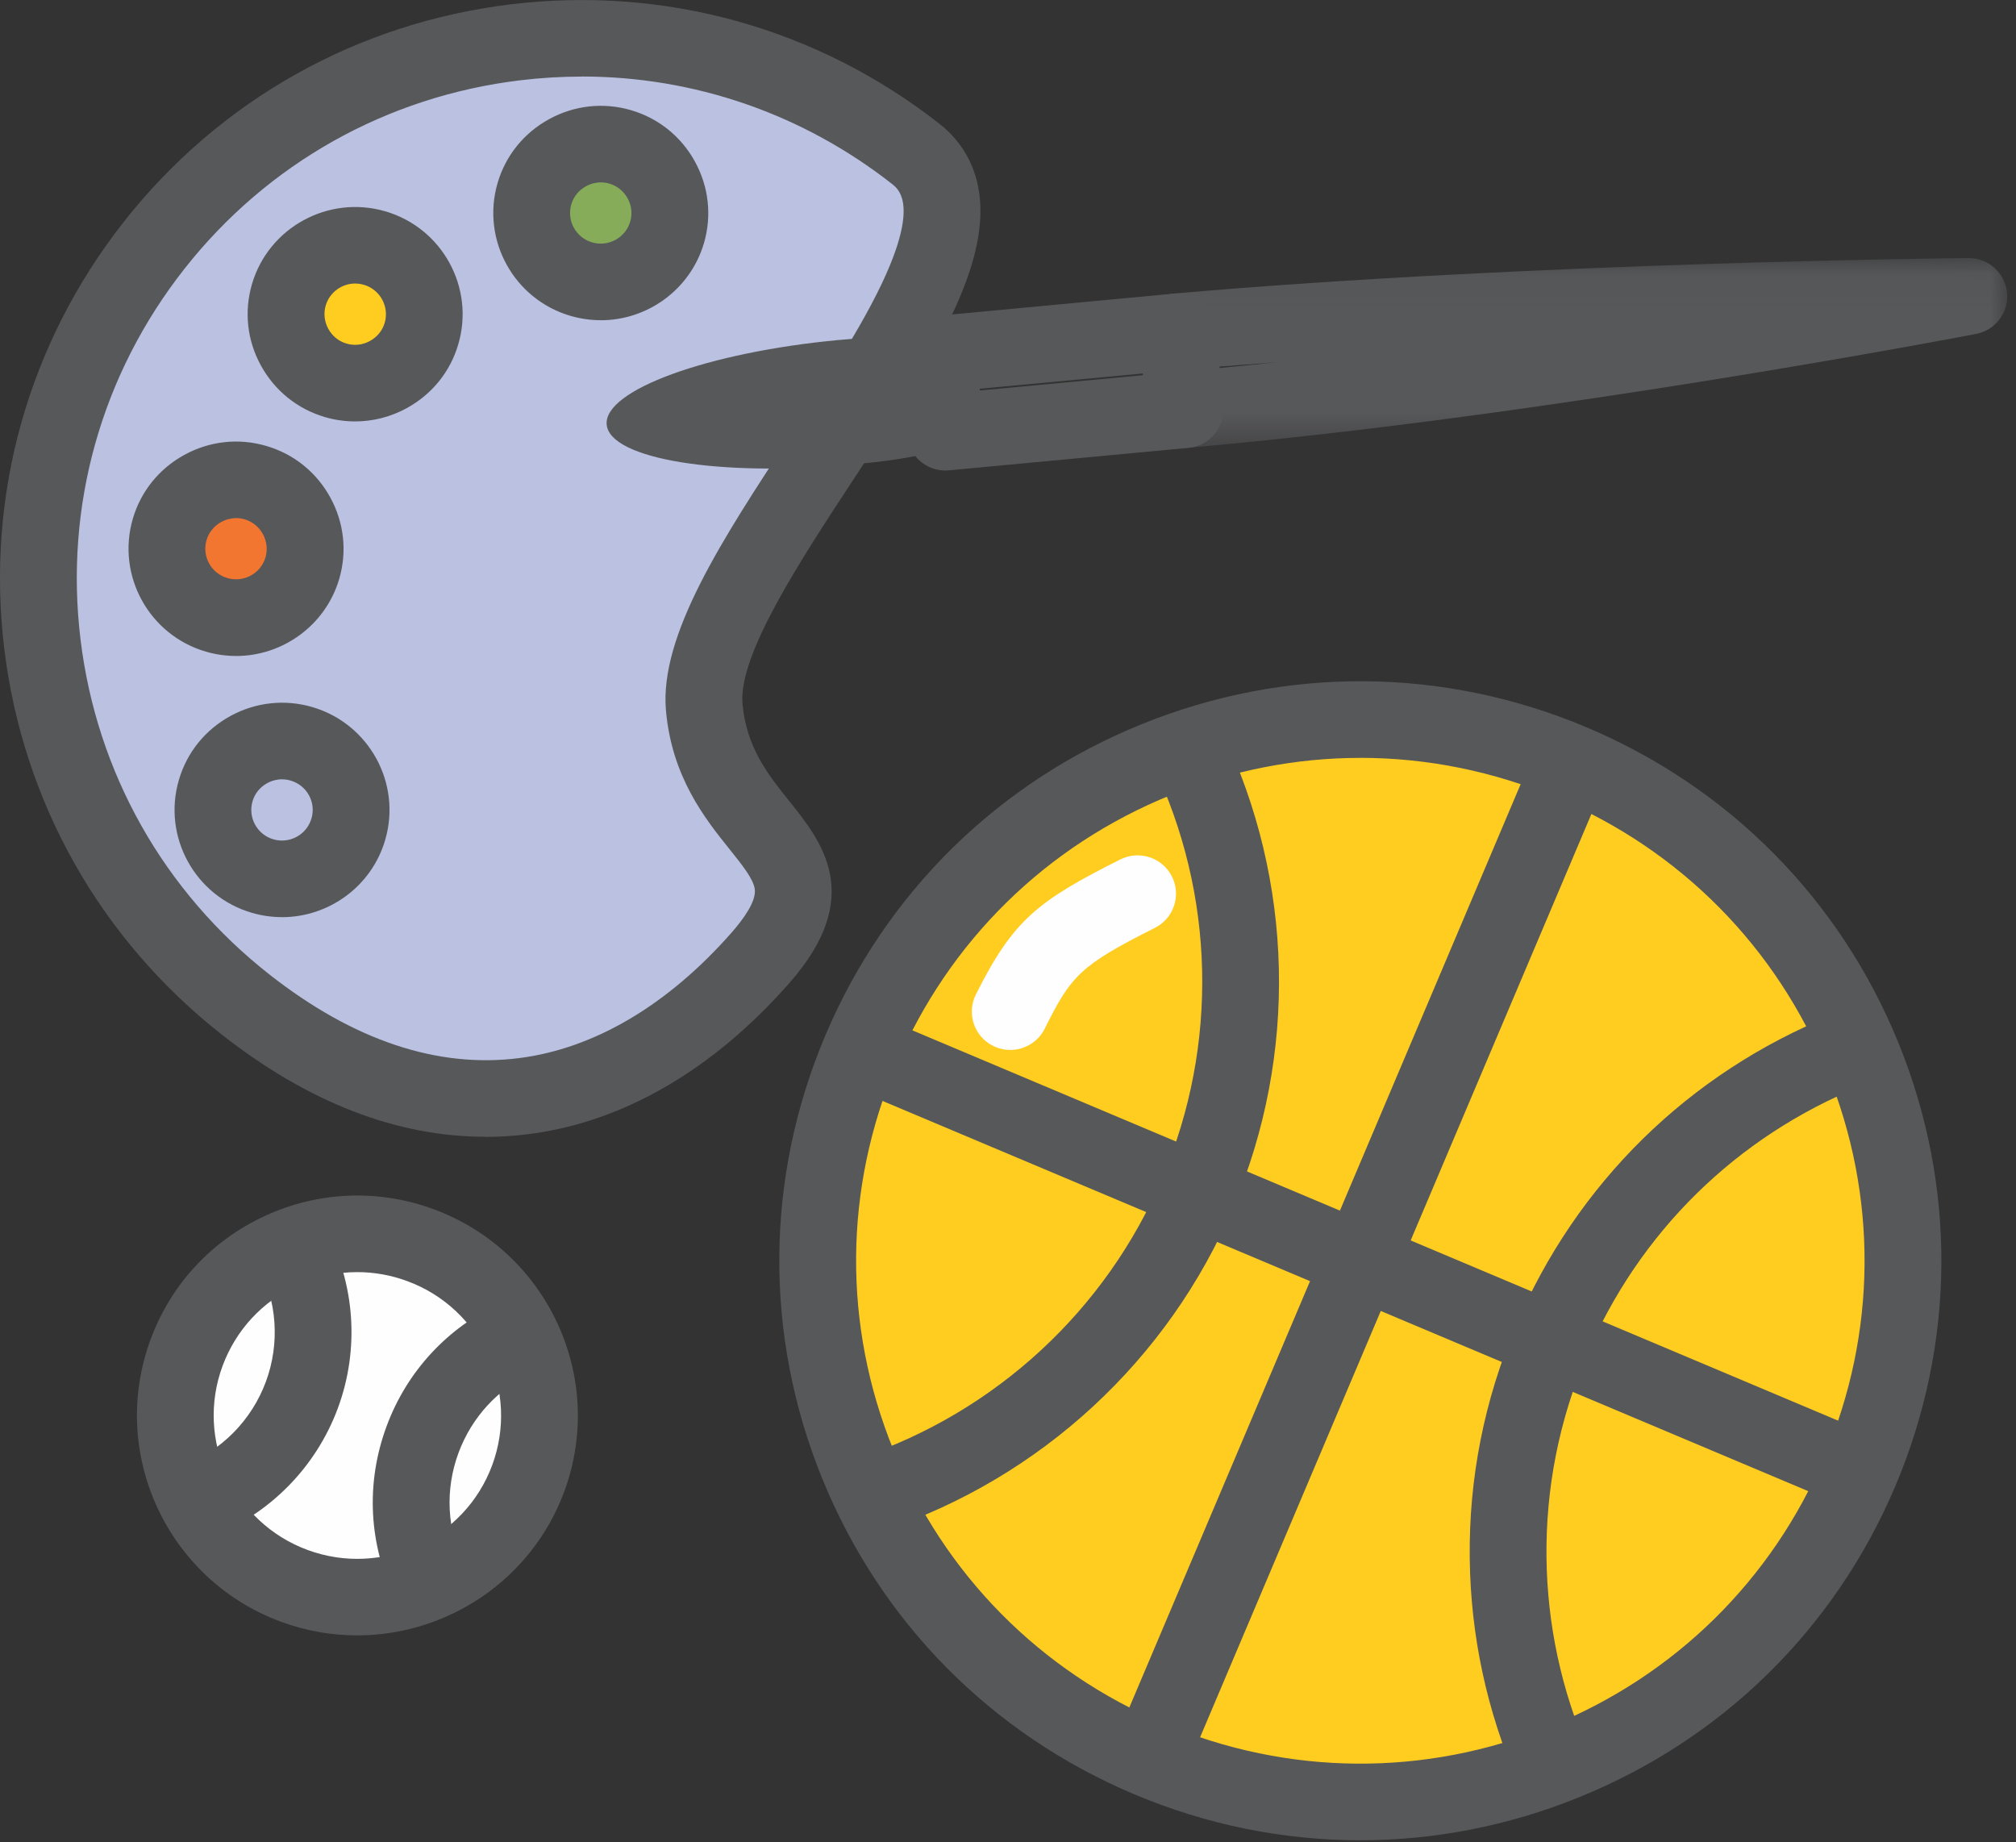 <svg width="58" height="53" viewBox="0 0 58 53" xmlns="http://www.w3.org/2000/svg" xmlns:xlink="http://www.w3.org/1999/xlink"><rect x="0" y="0" width="58" height="53" fill="#333333" stroke="none"/><title>Page 1</title><defs><path id="a" d="M24.995 5.508V.048H.017v5.46h24.978z"/></defs><g fill="none" fill-rule="evenodd"><path d="M53.51 42.328c-3.356 7.916-12.51 11.62-20.45 8.274-7.936-3.346-11.65-12.476-8.296-20.392 3.356-7.915 12.51-11.62 20.45-8.274 7.936 3.347 11.65 12.476 8.295 20.392" fill="#FFCD20"/><path d="M39.138 21.802c-1.845 0-3.69.356-5.453 1.07-3.588 1.45-6.395 4.21-7.903 7.767-1.508 3.557-1.537 7.487-.08 11.066 1.456 3.578 4.222 6.378 7.79 7.88 3.567 1.505 7.508 1.534 11.097.08 3.587-1.45 6.394-4.21 7.902-7.767l1.018.428-1.018-.43c1.508-3.556 1.537-7.487.08-11.065-1.456-3.58-4.222-6.378-7.79-7.882-1.816-.765-3.73-1.148-5.644-1.148m-.003 31.138c-2.206 0-4.41-.44-6.504-1.324-4.11-1.733-7.297-4.958-8.975-9.082-1.678-4.124-1.645-8.653.092-12.752 1.738-4.1 4.972-7.28 9.108-8.952 4.135-1.674 8.677-1.64 12.787.092 4.11 1.733 7.3 4.958 8.977 9.082 1.677 4.124 1.644 8.653-.093 12.753-1.738 4.1-4.973 7.278-9.108 8.95-2.03.823-4.158 1.233-6.285 1.233" fill="#57585A"/><path d="M45.213 21.936L33.06 50.602" fill="#FFCD20"/><path fill="#57585A" d="M34.08 51.03l-2.036-.857 12.15-28.665 2.036.857"/><path d="M24.764 30.21L53.51 42.328" fill="#FFCD20"/><path fill="#57585A" d="M53.08 43.342L24.333 31.225l.86-2.03L53.94 41.314"/><path d="M43.66 51.254c-.887-2.045-1.35-4.206-1.376-6.425-.028-2.298.417-4.545 1.32-6.677 1.74-4.1 4.973-7.28 9.11-8.952l.83 2.042c-3.59 1.452-6.396 4.21-7.904 7.768-.785 1.852-1.17 3.8-1.148 5.793.023 1.925.425 3.802 1.195 5.577l-2.028.874zM25.415 44.033l-.704-2.088c3.936-1.32 7.12-4.264 8.735-8.075 1.615-3.81 1.514-8.14-.278-11.875l1.993-.95c2.064 4.304 2.18 9.29.32 13.682-1.862 4.392-5.53 7.783-10.065 9.306" fill="#57585A"/><path d="M15.196 42.53c-1.002 2.707-4.015 4.09-6.73 3.09-2.712-1-4.1-4.004-3.097-6.71 1.002-2.707 4.014-4.09 6.728-3.09 2.714 1 4.1 4.004 3.098 6.71" fill="#FEFEFE"/><path d="M10.28 36.595c-.588 0-1.175.127-1.726.38-1.003.46-1.766 1.283-2.15 2.316-.79 2.133.308 4.51 2.446 5.297 2.138.788 4.52-.306 5.31-2.438.79-2.134-.306-4.51-2.445-5.297-.467-.172-.95-.258-1.435-.258m-.004 10.45c-.73 0-1.47-.126-2.192-.392-3.28-1.21-4.963-4.854-3.75-8.125.586-1.585 1.757-2.847 3.296-3.553 1.54-.707 3.262-.774 4.85-.188 3.28 1.21 4.964 4.854 3.752 8.125-.945 2.55-3.376 4.133-5.956 4.133" fill="#57585A"/><path d="M11.372 45.996c-.767-1.567-.856-3.33-.25-4.967.587-1.586 1.758-2.847 3.297-3.554l.923 2c-1.003.46-1.766 1.284-2.15 2.317-.394 1.066-.336 2.215.164 3.237l-1.985.966zM6.067 44.217l-.8-2.053c1.104-.428 1.972-1.308 2.382-2.415.41-1.107.323-2.34-.237-3.38l1.947-1.04c.858 1.596.99 3.485.36 5.183-.63 1.697-1.96 3.047-3.653 3.704" fill="#57585A"/><path d="M21.886 27.547c-3.945 4.49-9.292 5.686-14.81 1.36C.302 23.593-.887 13.818 4.434 7.056c5.32-6.76 15.13-7.94 21.908-2.634C29.88 7.19 19.9 16.2 20.262 20.34c.332 3.796 4.34 4.115 1.624 7.207" fill="#BAC1E1"/><path d="M16.738 2.203c-.586 0-1.175.035-1.765.106-3.845.462-7.28 2.39-9.67 5.428-2.39 3.038-3.452 6.822-2.987 10.655.464 3.833 2.397 7.26 5.443 9.647 2.41 1.89 4.823 2.698 7.172 2.4 2.167-.274 4.285-1.526 6.123-3.618.33-.377.714-.9.66-1.25-.046-.294-.36-.687-.725-1.142-.7-.873-1.66-2.07-1.83-3.994-.188-2.166 1.636-4.943 3.567-7.883 1.125-1.713 2.29-3.485 2.88-4.927.738-1.8.24-2.19.053-2.337-2.58-2.02-5.694-3.087-8.922-3.087m-2.775 30.5c-2.543 0-5.083-.982-7.57-2.93-3.508-2.753-5.735-6.7-6.27-11.116C-.412 14.24.81 9.88 3.565 6.377 6.32 2.878 10.278.656 14.708.123c4.43-.532 8.805.687 12.316 3.435.732.573 1.14 1.385 1.18 2.348.03.74-.15 1.575-.552 2.554-.672 1.638-1.895 3.5-3.077 5.3-1.564 2.38-3.336 5.08-3.213 6.485.11 1.26.742 2.048 1.353 2.81.923 1.152 2.188 2.73 0 5.218-2.198 2.504-4.794 4.01-7.505 4.352-.415.053-.83.08-1.247.08" fill="#57585A"/><g transform="translate(32.752 7.377)"><mask id="b" fill="#fff"><use xlink:href="#a"/></mask><path d="M2.326 3.17l.004.04c.544-.052 1.092-.108 1.642-.167-.552.04-1.1.082-1.646.126m-.994 2.338C.768 5.508.288 5.08.234 4.51L.022 2.27c-.027-.292.063-.583.25-.808.187-.225.456-.366.748-.393l.01-.002c10.3-.9 22.726-1.02 22.85-1.02h.01c.567 0 1.043.428 1.1.992.057.566-.33 1.083-.89 1.19-.122.024-12.356 2.374-22.67 3.274-.033.003-.066.004-.098.004" fill="#57585A" mask="url(#b)"/></g><path d="M28.187 11.183l.005.05 4.695-.44-.005-.05-4.695.44zm-.992 2.352c-.563 0-1.044-.427-1.098-.998l-.212-2.244c-.057-.606.39-1.143.996-1.2l6.895-.647c.29-.028.582.062.807.248.226.186.368.455.396.745l.212 2.244c.057.605-.39 1.142-.997 1.2l-6.893.647c-.035.004-.07.005-.105.005z" fill="#57585A"/><path d="M24.145 9.78c3.79-.357 2.66.874 2.755 1.864.093.99 1.373 1.366-2.416 1.722-3.79.356-6.937-.16-7.03-1.15-.094-.99 2.902-2.082 6.69-2.437" fill="#57585A"/><path d="M12.127 9.593c-.307 1.047-1.416 1.653-2.466 1.347-1.048-.305-1.656-1.412-1.35-2.458.307-1.047 1.416-1.653 2.466-1.347 1.05.305 1.657 1.412 1.35 2.458" fill="#FFCD20"/><path d="M10.22 8.156c-.383 0-.737.25-.85.635-.065.224-.038.462.076.67.114.208.3.358.525.423.225.066.464.04.672-.075.208-.114.36-.3.425-.523.136-.467-.133-.957-.6-1.093-.083-.024-.166-.036-.248-.036m0 3.966c-.29 0-.583-.04-.868-.124-.79-.23-1.445-.756-1.843-1.48-.4-.724-.49-1.556-.26-2.345.478-1.632 2.2-2.572 3.836-2.095 1.636.476 2.58 2.192 2.1 3.824-.23.79-.757 1.44-1.483 1.838-.463.253-.972.382-1.484.382" fill="#57585A"/><path d="M19.192 6.683c-.307 1.047-1.416 1.653-2.466 1.347-1.05-.305-1.657-1.412-1.35-2.458.306-1.047 1.415-1.653 2.465-1.348 1.05.306 1.658 1.413 1.352 2.46" fill="#86AC5A"/><path d="M17.287 5.247c-.147 0-.293.037-.427.11-.208.114-.36.3-.424.523-.137.467.132.957.6 1.093.468.136.96-.132 1.096-.6.065-.222.04-.46-.076-.668-.114-.208-.3-.358-.525-.423-.08-.024-.16-.035-.243-.035m-.005 3.964c-.286 0-.577-.04-.865-.123-1.637-.476-2.58-2.192-2.102-3.824.23-.79.758-1.44 1.484-1.838.725-.396 1.56-.488 2.35-.258.79.23 1.446.756 1.843 1.48.398.724.49 1.556.26 2.345-.395 1.344-1.632 2.22-2.97 2.22" fill="#57585A"/><path d="M8.7 16.34c-.308 1.048-1.417 1.654-2.467 1.348-1.05-.305-1.657-1.412-1.35-2.458.306-1.047 1.415-1.653 2.465-1.347 1.05.305 1.657 1.412 1.35 2.458" fill="#F37630"/><path d="M6.794 14.905c-.147 0-.293.037-.427.11-.208.114-.36.3-.425.524-.136.465.133.955.6 1.09.47.137.96-.13 1.097-.597.064-.224.037-.462-.077-.67-.114-.207-.3-.358-.525-.423-.08-.024-.162-.035-.244-.035M6.79 18.87c-.287 0-.578-.04-.866-.124-1.637-.477-2.58-2.193-2.102-3.825.23-.787.758-1.44 1.484-1.837.726-.396 1.56-.488 2.35-.257.792.23 1.447.755 1.844 1.48.398.723.49 1.555.26 2.344-.395 1.345-1.632 2.22-2.97 2.22" fill="#57585A"/><path d="M10.02 23.854C9.716 24.9 8.606 25.507 7.557 25.2c-1.05-.304-1.658-1.41-1.35-2.457.305-1.047 1.415-1.653 2.464-1.348 1.05.306 1.658 1.413 1.35 2.46" fill="#BAC1E1"/><path d="M8.116 22.418c-.147 0-.293.037-.426.11-.21.114-.36.3-.425.523-.137.468.133.958.6 1.094.468.136.96-.132 1.096-.6.138-.465-.132-.955-.6-1.09-.08-.025-.162-.036-.244-.036m-.004 3.964c-.287 0-.578-.04-.866-.124-1.637-.476-2.58-2.192-2.1-3.824.23-.79.757-1.44 1.482-1.838.726-.396 1.56-.488 2.352-.258 1.637.477 2.58 2.193 2.1 3.825-.393 1.344-1.63 2.22-2.968 2.22" fill="#57585A"/><path d="M29.063 30.203c-.165 0-.333-.037-.49-.115-.547-.27-.77-.932-.498-1.477 1.08-2.163 1.796-2.7 4.156-3.887.545-.274 1.21-.055 1.484.488.275.544.056 1.206-.49 1.48-2.16 1.087-2.41 1.377-3.17 2.902-.194.387-.585.61-.99.61" fill="#FEFEFE"/></g></svg>